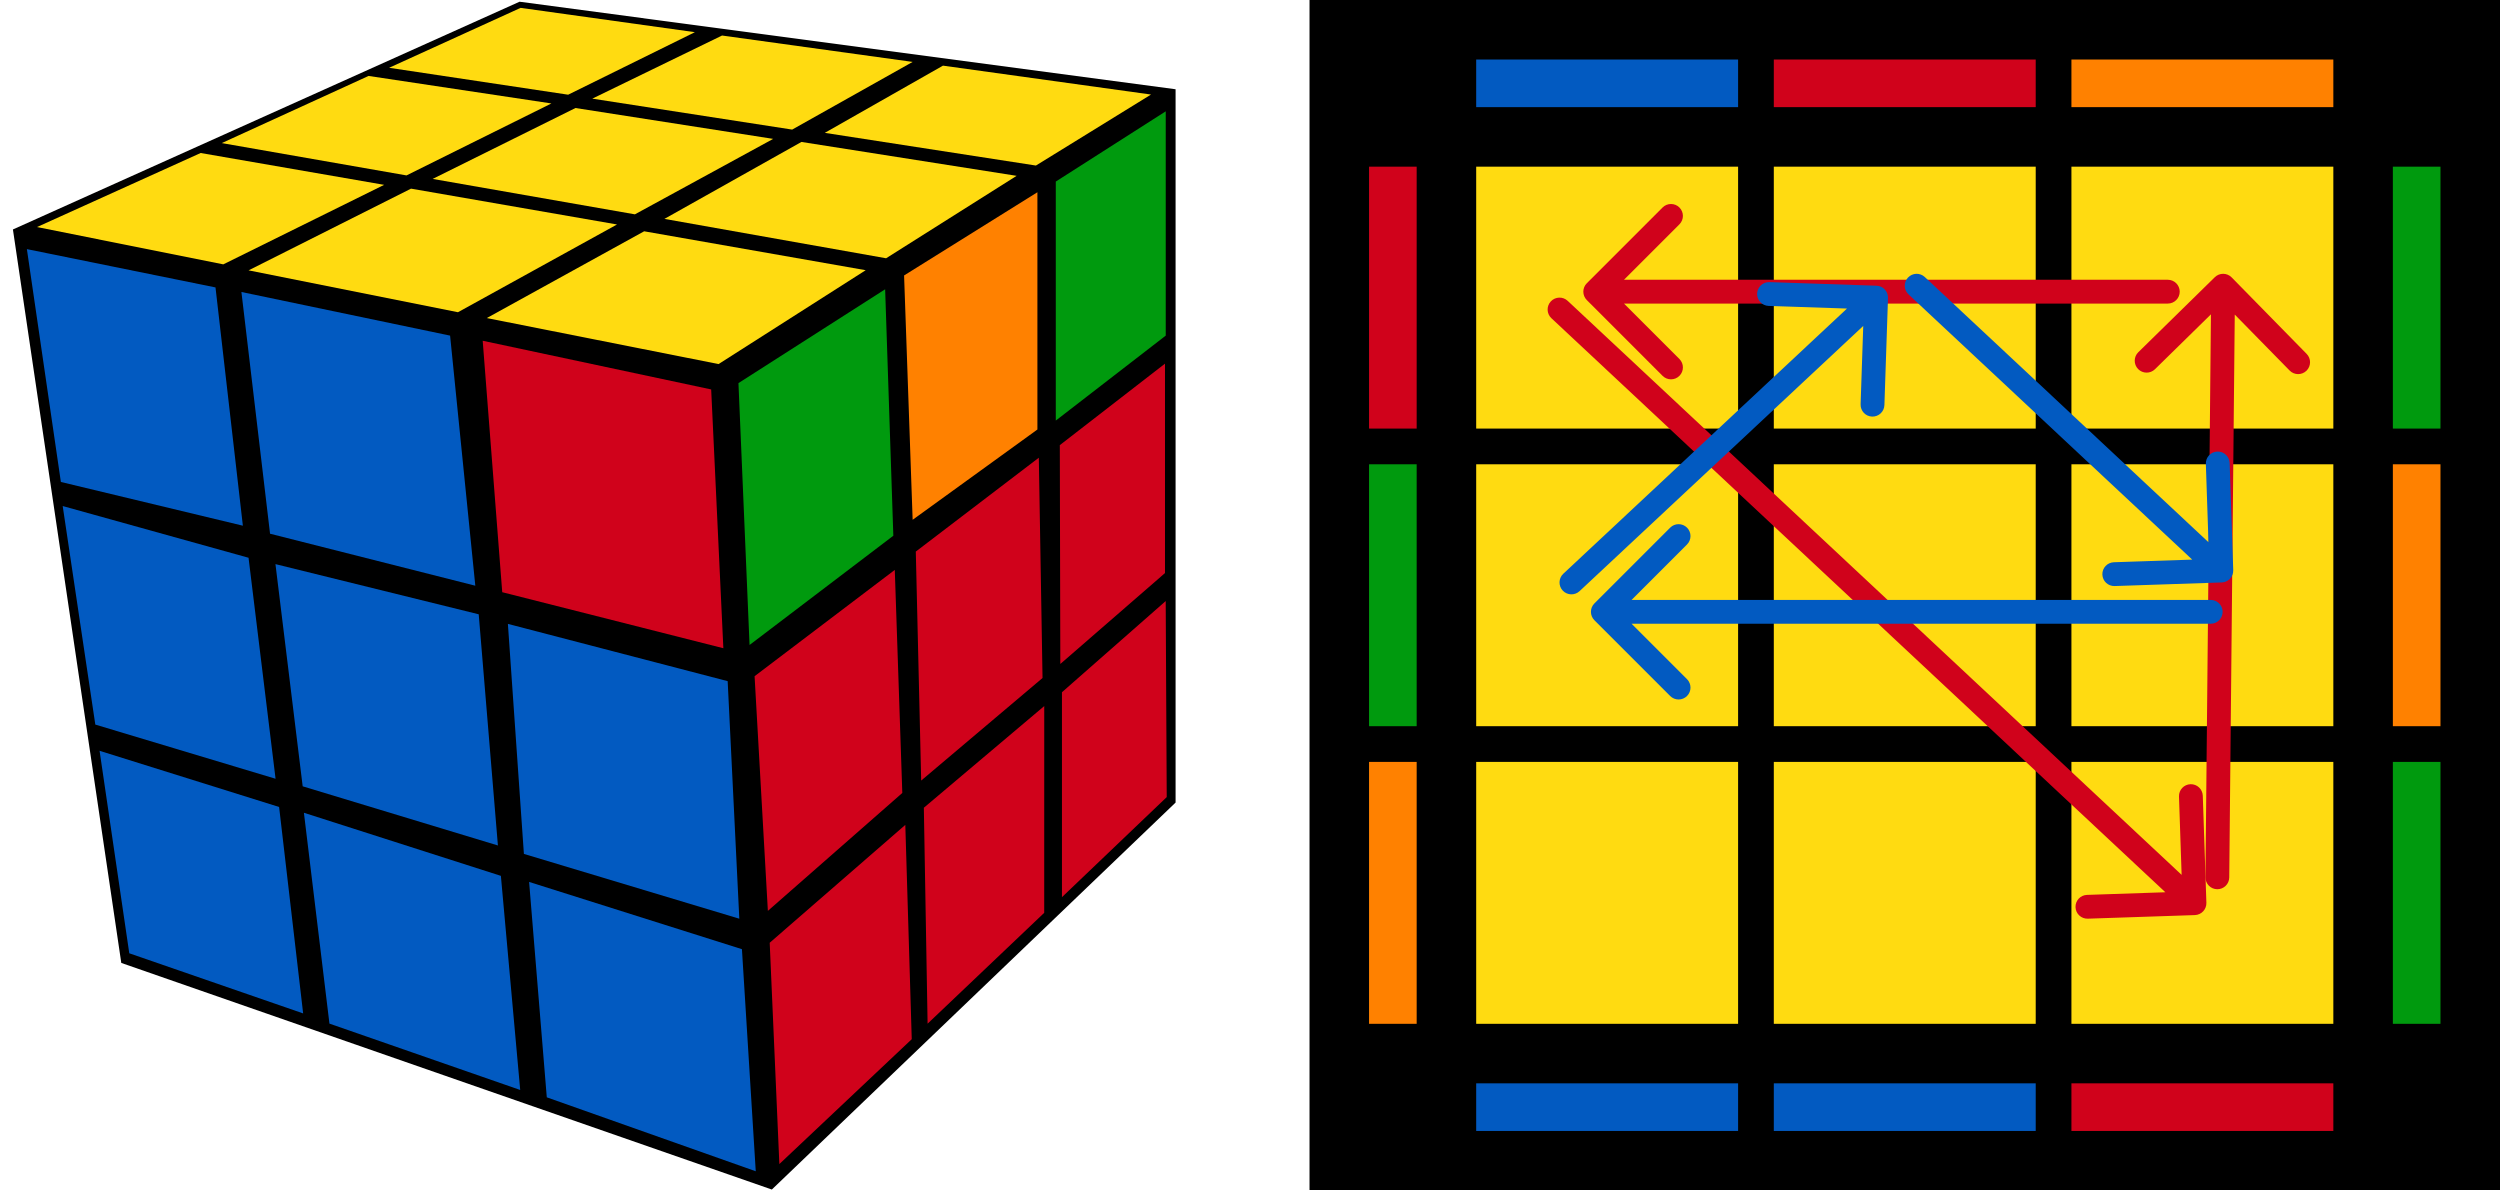 <?xml version="1.0" encoding="UTF-8"?>
<svg width="210px" height="100px" viewBox="0 0 210 100" version="1.1" xmlns="http://www.w3.org/2000/svg" xmlns:xlink="http://www.w3.org/1999/xlink">
    <title>pll_18_2</title>
    <g id="pll_18_2" stroke="none" stroke-width="1" fill="none" fill-rule="evenodd">
        <g transform="translate(1, 0)">
            <polygon id="Path" fill="#000000" points="0.085 19.275 9.188 80.886 63.834 99.921 97.749 67.415 97.749 7.498 42.641 0.145"></polygon>
            <polygon id="Path" fill="#D0021B" points="88.204 58.147 96.919 50.488 97.005 66.956 88.204 75.362"></polygon>
            <polygon id="Path" fill="#D0021B" points="76.603 67.85 86.717 59.309 86.714 76.677 76.918 85.99"></polygon>
            <polygon id="Path" fill="#D0021B" points="63.655 79.192 75.046 69.291 75.587 87.292 64.466 97.781"></polygon>
            <polygon id="Path" fill="#D0021B" points="88.024 37.391 96.859 30.546 96.859 48.138 88.067 55.774"></polygon>
            <polygon id="Path" fill="#D0021B" points="75.927 46.332 86.261 38.448 86.573 56.952 76.379 65.568"></polygon>
            <polygon id="Path" fill="#D0021B" points="62.385 56.801 74.162 47.872 74.794 66.608 63.501 76.514"></polygon>
            <polygon id="Path" fill="#009A0E" points="87.686 15.251 96.922 9.351 96.922 28.192 87.686 35.329"></polygon>
            <polygon id="Path" fill="#FF8100" points="74.943 23.138 86.142 16.148 86.142 36.079 75.662 43.663"></polygon>
            <polygon id="Path" fill="#009A0E" points="61.03 32.181 73.352 24.299 74.04 45.001 61.963 54.179"></polygon>
            <polygon id="Path" fill="#025AC1" points="7.364 63.067 22.445 67.786 24.464 85.127 9.859 80.076"></polygon>
            <polygon id="Path" fill="#025AC1" points="24.528 68.272 41.074 73.572 42.697 91.558 26.673 85.984"></polygon>
            <polygon id="Path" fill="#025AC1" points="43.445 74.082 61.322 79.731 62.483 98.387 44.93 92.175"></polygon>
            <polygon id="Path" fill="#025AC1" points="4.266 42.507 19.878 46.852 22.148 65.416 7.006 60.865"></polygon>
            <polygon id="Path" fill="#025AC1" points="22.138 47.386 39.212 51.601 40.824 71.02 24.425 66.051"></polygon>
            <polygon id="Path" fill="#025AC1" points="41.663 52.407 60.124 57.217 61.102 77.171 43.007 71.728"></polygon>
            <polygon id="Path" fill="#025AC1" points="1.258 20.926 17.102 24.144 19.401 44.159 4.113 40.485"></polygon>
            <polygon id="Path" fill="#025AC1" points="19.279 24.527 36.808 28.192 38.926 49.2 21.684 44.832"></polygon>
            <polygon id="Path" fill="#D0021B" points="39.546 28.623 58.739 32.713 59.762 54.451 41.188 49.745"></polygon>
            <polygon id="Path" fill="#FFDB11" points="42.73 0.661 57.37 2.703 46.725 7.955 31.685 5.694"></polygon>
            <polygon id="Path" fill="#FFDB11" points="29.959 6.379 45.317 8.69 33.145 14.735 17.628 12.019"></polygon>
            <polygon id="Path" fill="#FFDB11" points="15.854 12.852 31.268 15.527 17.755 22.207 2.109 19.072"></polygon>
            <polygon id="Path" fill="#FFDB11" points="33.526 15.846 50.829 18.856 37.468 26.227 19.88 22.71"></polygon>
            <polygon id="Path" fill="#FFDB11" points="47.34 9.073 63.947 11.666 52.331 18.005 35.343 15.029"></polygon>
            <polygon id="Path" fill="#FFDB11" points="59.653 2.984 75.661 5.201 65.541 10.886 48.752 8.286"></polygon>
            <polygon id="Path" fill="#FFDB11" points="78.21 5.514 95.686 7.942 86.017 13.906 68.281 11.16"></polygon>
            <polygon id="Path" fill="#FFDB11" points="66.319 11.923 84.396 14.77 73.432 21.695 54.81 18.387"></polygon>
            <polygon id="Path" fill="#FFDB11" points="53.108 19.428 71.719 22.697 59.36 30.582 39.891 26.717"></polygon>
            <rect id="Rectangle" fill="#000000" fill-rule="nonzero" x="109" y="0" width="100" height="100"></rect>
            <rect id="Rectangle" fill="#FF8100" fill-rule="nonzero" transform="translate(116, 75) rotate(90) translate(-116, -75) " x="105" y="73" width="22" height="4"></rect>
            <rect id="Rectangle" fill="#009A0E" fill-rule="nonzero" transform="translate(116, 50) rotate(90) translate(-116, -50) " x="105" y="48" width="22" height="4"></rect>
            <rect id="Rectangle" fill="#D0021B" fill-rule="nonzero" transform="translate(116, 25) rotate(90) translate(-116, -25) " x="105" y="23" width="22" height="4"></rect>
            <rect id="Rectangle" fill="#009A0E" fill-rule="nonzero" transform="translate(202, 75) rotate(90) translate(-202, -75) " x="191" y="73" width="22" height="4"></rect>
            <rect id="Rectangle" fill="#FF8100" fill-rule="nonzero" transform="translate(202, 50) rotate(90) translate(-202, -50) " x="191" y="48" width="22" height="4"></rect>
            <rect id="Rectangle" fill="#009A0E" fill-rule="nonzero" transform="translate(202, 25) rotate(90) translate(-202, -25) " x="191" y="23" width="22" height="4"></rect>
            <rect id="Rectangle" fill="#D0021B" fill-rule="nonzero" x="173" y="91" width="22" height="4"></rect>
            <rect id="Rectangle" fill="#025AC1" fill-rule="nonzero" x="148" y="91" width="22" height="4"></rect>
            <rect id="Rectangle" fill="#025AC1" fill-rule="nonzero" x="123" y="91" width="22" height="4"></rect>
            <rect id="Rectangle" fill="#FF8100" fill-rule="nonzero" x="173" y="5" width="22" height="4"></rect>
            <rect id="Rectangle" fill="#D0021B" fill-rule="nonzero" x="148" y="5" width="22" height="4"></rect>
            <rect id="Rectangle" fill="#025AC1" fill-rule="nonzero" x="123" y="5" width="22" height="4"></rect>
            <rect id="Rectangle" fill="#FFDB11" fill-rule="nonzero" x="173" y="64" width="22" height="22"></rect>
            <rect id="Rectangle" fill="#FFDB11" fill-rule="nonzero" x="148" y="64" width="22" height="22"></rect>
            <rect id="Rectangle" fill="#FFDB11" fill-rule="nonzero" x="123" y="64" width="22" height="22"></rect>
            <rect id="Rectangle" fill="#FFDB11" fill-rule="nonzero" x="173" y="39" width="22" height="22"></rect>
            <rect id="Rectangle" fill="#FFDB11" fill-rule="nonzero" x="148" y="39" width="22" height="22"></rect>
            <rect id="Rectangle" fill="#FFDB11" fill-rule="nonzero" x="123" y="39" width="22" height="22"></rect>
            <rect id="Rectangle" fill="#FFDB11" fill-rule="nonzero" x="173" y="14" width="22" height="22"></rect>
            <rect id="Rectangle" fill="#FFDB11" fill-rule="nonzero" x="148" y="14" width="22" height="22"></rect>
            <rect id="Rectangle" fill="#FFDB11" fill-rule="nonzero" x="123" y="14" width="22" height="22"></rect>
            <path d="M186.457,23.3 C186.07,22.905 185.437,22.899 185.043,23.286 L178.617,29.587 C178.223,29.974 178.216,30.607 178.603,31.002 C178.99,31.396 179.623,31.402 180.017,31.015 L185.729,25.414 L191.33,31.126 C191.717,31.52 192.35,31.527 192.745,31.14 C193.139,30.753 193.145,30.12 192.758,29.726 L186.457,23.3 Z M184.257,73.685 C184.252,74.238 184.695,74.69 185.247,74.695 C185.799,74.701 186.251,74.257 186.257,73.705 L184.257,73.685 Z M184.743,23.99 L184.257,73.685 L186.257,73.705 L186.743,24.01 L184.743,23.99 Z" id="Shape" fill="#D0021B" fill-rule="nonzero"></path>
            <path d="M132.293,25.207 C131.902,24.817 131.902,24.183 132.293,23.793 L138.657,17.429 C139.047,17.038 139.681,17.038 140.071,17.429 C140.462,17.82 140.462,18.453 140.071,18.843 L134.414,24.5 L140.071,30.157 C140.462,30.547 140.462,31.18 140.071,31.571 C139.681,31.962 139.047,31.962 138.657,31.571 L132.293,25.207 Z M181.096,23.5 C181.648,23.5 182.096,23.948 182.096,24.5 C182.096,25.052 181.648,25.5 181.096,25.5 L181.096,23.5 Z M133,23.5 L181.096,23.5 L181.096,25.5 L133,25.5 L133,23.5 Z" id="Shape" fill="#D0021B" fill-rule="nonzero"></path>
            <path d="M184.336,75.834 C184.355,76.386 183.922,76.848 183.371,76.867 L174.376,77.169 C173.824,77.188 173.361,76.755 173.343,76.204 C173.324,75.652 173.756,75.189 174.308,75.171 L182.304,74.902 L182.035,66.906 C182.017,66.354 182.449,65.892 183.001,65.873 C183.553,65.855 184.015,66.287 184.034,66.839 L184.336,75.834 Z M129.317,26.73 C128.914,26.353 128.892,25.721 129.27,25.317 C129.647,24.914 130.28,24.892 130.683,25.27 L129.317,26.73 Z M182.654,76.598 L129.317,26.73 L130.683,25.27 L184.02,75.137 L182.654,76.598 Z" id="Shape" fill="#D0021B" fill-rule="nonzero"></path>
            <path d="M157.592,25.034 C157.611,24.482 157.179,24.019 156.627,24.001 L147.632,23.698 C147.08,23.679 146.617,24.111 146.599,24.663 C146.58,25.215 147.012,25.678 147.564,25.697 L155.56,25.966 L155.291,33.961 C155.272,34.513 155.704,34.976 156.256,34.994 C156.808,35.013 157.271,34.581 157.29,34.029 L157.592,25.034 Z M130.317,48.195 C129.914,48.572 129.892,49.205 130.269,49.609 C130.647,50.012 131.279,50.033 131.683,49.656 L130.317,48.195 Z M155.91,24.27 L130.317,48.195 L131.683,49.656 L157.276,25.73 L155.91,24.27 Z" id="Shape" fill="#025AC1" fill-rule="nonzero"></path>
            <path d="M132.931,50.687 C132.54,51.077 132.54,51.71 132.931,52.101 L139.295,58.465 C139.685,58.855 140.318,58.855 140.709,58.465 C141.099,58.074 141.099,57.441 140.709,57.05 L135.052,51.394 L140.709,45.737 C141.099,45.346 141.099,44.713 140.709,44.323 C140.318,43.932 139.685,43.932 139.295,44.323 L132.931,50.687 Z M184.701,52.394 C185.253,52.394 185.701,51.946 185.701,51.394 C185.701,50.841 185.253,50.394 184.701,50.394 L184.701,52.394 Z M133.638,52.394 L184.701,52.394 L184.701,50.394 L133.638,50.394 L133.638,52.394 Z" id="Shape" fill="#025AC1" fill-rule="nonzero"></path>
            <path d="M186.592,47.892 C186.611,48.444 186.179,48.907 185.627,48.925 L176.632,49.228 C176.08,49.247 175.617,48.814 175.599,48.262 C175.58,47.71 176.012,47.248 176.564,47.229 L184.56,46.96 L184.291,38.964 C184.272,38.413 184.704,37.95 185.256,37.931 C185.808,37.913 186.271,38.345 186.29,38.897 L186.592,47.892 Z M159.317,24.73 C158.914,24.353 158.892,23.721 159.269,23.317 C159.647,22.914 160.279,22.892 160.683,23.27 L159.317,24.73 Z M184.91,48.656 L159.317,24.73 L160.683,23.27 L186.276,47.195 L184.91,48.656 Z" id="Shape" fill="#025AC1" fill-rule="nonzero"></path>
        </g>
    </g>
</svg>